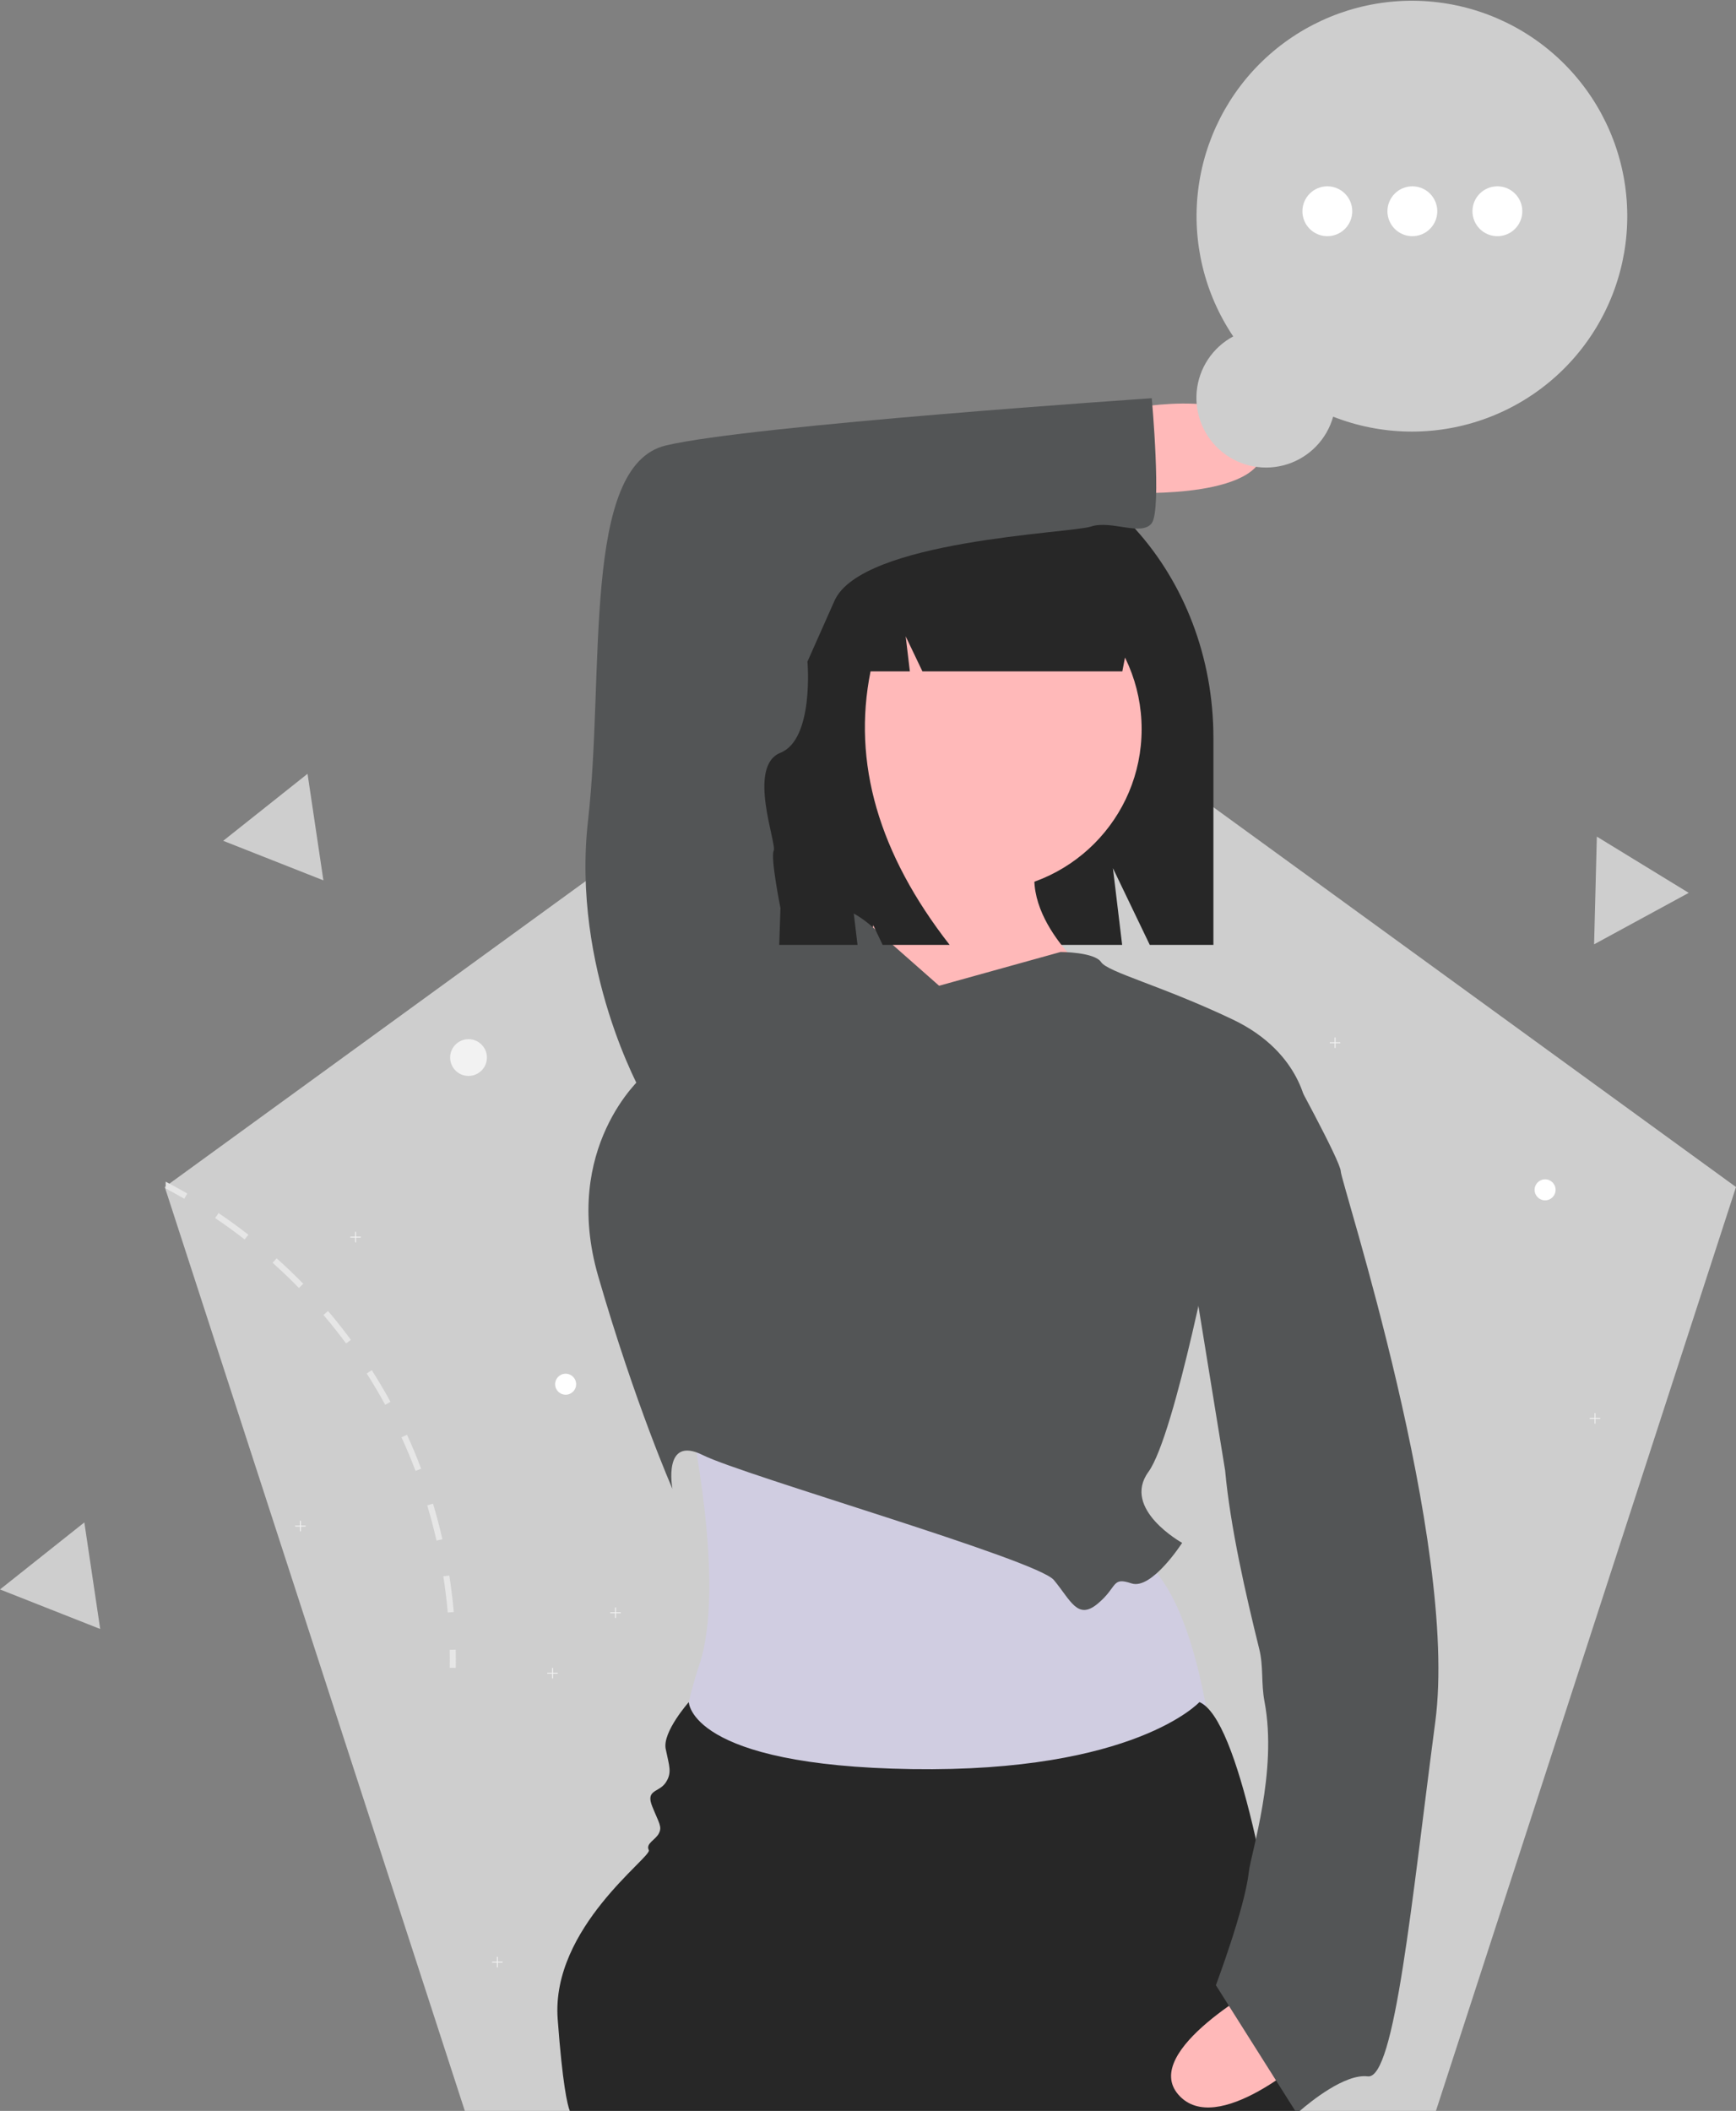 <svg width="515" height="626" viewBox="0 0 515 626" fill="none" xmlns="http://www.w3.org/2000/svg">
<rect x="0" y="0" width="515" height="626" fill="#808080" stroke="none"/>
<g clip-path="url(#clip0)">
<path d="M515 352.023L425.983 626H137.894L48.878 352.023L281.939 182.695L515 352.023Z" fill="#CECECE"/>
<path d="M165.464 496.051H164.044V494.631H163.767V496.051H162.348V496.327H163.767V497.747H164.044V496.327H165.464V496.051Z" fill="#F2F2F2"/>
<path d="M149.105 581.738H147.686V580.318H147.409V581.738H145.989V582.015H147.409V583.434H147.686V582.015H149.105V581.738Z" fill="#F2F2F2"/>
<path d="M242.585 607.445H241.165V606.025H240.888V607.445H239.469V607.722H240.888V609.141H241.165V607.722H242.585V607.445Z" fill="#F2F2F2"/>
<path d="M226.225 542.927C227.946 542.927 229.341 541.532 229.341 539.811C229.341 538.09 227.946 536.695 226.225 536.695C224.504 536.695 223.109 538.09 223.109 539.811C223.109 541.532 224.504 542.927 226.225 542.927Z" fill="white"/>
<path d="M397.605 309.094H396.186V307.674H395.909V309.094H394.489V309.37H395.909V310.79H396.186V309.37H397.605V309.094Z" fill="#F2F2F2"/>
<path d="M381.247 394.781H379.828V393.361H379.55V394.781H378.131V395.058H379.55V396.477H379.828V395.058H381.247V394.781Z" fill="#F2F2F2"/>
<path d="M474.726 420.488H473.307V419.068H473.03V420.488H471.61V420.765H473.03V422.184H473.307V420.765H474.726V420.488Z" fill="#F2F2F2"/>
<path d="M458.367 355.972C460.088 355.972 461.483 354.577 461.483 352.856C461.483 351.135 460.088 349.74 458.367 349.74C456.646 349.74 455.251 351.135 455.251 352.856C455.251 354.577 456.646 355.972 458.367 355.972Z" fill="white"/>
<path d="M138.993 319.08C142.005 319.08 144.446 316.638 144.446 313.627C144.446 310.615 142.005 308.174 138.993 308.174C135.981 308.174 133.54 310.615 133.54 313.627C133.54 316.638 135.981 319.08 138.993 319.08Z" fill="#F2F2F2"/>
<path d="M133.291 467.211L131.522 467.484C132.076 471.02 132.512 474.635 132.831 478.21L134.615 478.054C134.296 474.432 133.852 470.786 133.291 467.211Z" fill="#E6E6E6"/>
<path d="M128.454 445.912L126.74 446.434C127.776 449.862 128.703 453.375 129.49 456.872L131.243 456.475C130.44 452.939 129.498 449.386 128.454 445.912Z" fill="#E6E6E6"/>
<path d="M120.734 425.488L119.105 426.236C120.601 429.5 122.003 432.85 123.273 436.199L124.948 435.568C123.663 432.18 122.253 428.783 120.734 425.488Z" fill="#E6E6E6"/>
<path d="M110.295 406.34L108.784 407.298C110.708 410.32 112.555 413.452 114.268 416.591L115.842 415.734C114.113 412.556 112.243 409.393 110.295 406.34Z" fill="#E6E6E6"/>
<path d="M97.317 388.789L95.954 389.95C98.275 392.676 100.535 395.527 102.669 398.41L104.102 397.342C101.952 394.429 99.67 391.547 97.317 388.789Z" fill="#E6E6E6"/>
<path d="M82.064 373.164L80.872 374.496C83.552 376.888 86.177 379.404 88.678 381.967L89.963 380.712C87.431 378.118 84.775 375.579 82.064 373.164Z" fill="#E6E6E6"/>
<path d="M64.833 359.75L63.828 361.23C66.804 363.232 69.749 365.366 72.576 367.571L73.683 366.161C70.816 363.933 67.84 361.775 64.833 359.75Z" fill="#E6E6E6"/>
<path d="M49.151 350.434V352.459C51.013 353.433 52.859 354.453 54.667 355.497L55.562 353.947C53.459 352.732 51.322 351.561 49.151 350.434Z" fill="#E6E6E6"/>
<path d="M133.412 489.259L135.203 489.227C135.236 491.035 135.238 492.852 135.21 494.63L133.42 494.602C133.447 492.845 133.444 491.047 133.412 489.259Z" fill="#E6E6E6"/>
<path d="M281.14 131.346H281.14C324.677 131.346 359.97 170.513 359.97 218.829V280.214H341.091L330.161 257.47L332.893 280.214H211.542L201.605 259.538L204.09 280.214H190.427V232.015C190.427 176.417 231.04 131.346 281.14 131.346Z" fill="#272727"/>
<path d="M204.492 419.504C204.492 419.504 215.507 469.57 207.496 493.602C199.485 517.634 202.489 531.653 202.489 531.653L360.703 528.649C360.703 528.649 356.697 466.567 333.666 459.557C310.635 452.548 204.492 419.504 204.492 419.504Z" fill="#D0CDE1"/>
<path d="M290.609 264.296C317.154 264.296 338.674 242.777 338.674 216.232C338.674 189.687 317.154 168.168 290.609 168.168C264.063 168.168 242.544 189.687 242.544 216.232C242.544 242.777 264.063 264.296 290.609 264.296Z" fill="#FFB9B9"/>
<path d="M260.568 245.271C260.568 245.271 263.572 281.319 252.557 283.322C241.542 285.325 284.6 319.37 284.6 319.37L323.653 289.33C323.653 289.33 298.619 269.303 309.634 250.278L260.568 245.271Z" fill="#FFB9B9"/>
<path d="M278.592 292.333L258.933 275C258.933 275 248.551 265.297 244.546 271.305C240.54 277.313 231.528 269.303 231.528 269.303L190.473 319.369C190.473 319.369 166.441 340.397 177.455 378.448C188.47 416.499 199.485 441.532 199.485 441.532C199.485 441.532 196.481 425.511 208.497 431.519C220.513 437.527 307.631 462.56 312.638 468.568C317.644 474.576 319.647 480.584 325.655 475.577C331.663 470.57 329.661 467.566 335.669 469.569C341.677 471.572 350.689 457.553 350.689 457.553C350.689 457.553 332.665 447.54 340.676 436.525C348.686 425.511 360.703 362.427 360.703 362.427L387.739 329.383C387.739 329.383 386.738 312.36 365.709 302.347C344.681 292.333 328.659 288.328 326.657 285.324C324.654 282.32 314.64 282.32 314.64 282.32L278.592 292.333Z" fill="#535556"/>
<path d="M385.639 625.978C385.639 625.985 385.647 625.993 385.639 626.001H169.023C168.33 624.194 166.881 618.227 165.44 598.744C163.438 571.706 193.476 550.681 192.479 548.679C191.474 546.677 194.481 545.672 195.478 543.67C196.483 541.668 195.478 540.663 193.476 535.662C191.474 530.653 195.478 531.65 197.48 528.651C199.482 525.644 198.485 523.642 197.48 518.634C196.483 513.632 204.343 504.768 204.343 504.768C204.343 504.768 204.491 523.642 270.581 524.647C336.671 525.644 355.819 504.768 355.819 504.768C367.574 509.683 377.273 565.248 382.212 599.679C382.92 604.633 383.536 609.144 384.034 613.007C384.891 619.528 385.437 624.194 385.639 625.978Z" fill="#272727"/>
<path d="M388.187 609.584C388.187 609.584 360.948 634.214 349.579 621.193C338.209 608.172 375.249 588.152 375.249 588.152L388.187 609.584Z" fill="#FFB9B9"/>
<path d="M425.789 510.624C418.778 563.696 413.777 616.768 405.761 615.763C399.015 614.914 388.716 623.312 385.639 625.976L385.616 625.999H384.245L378.543 616.971L364.567 594.848L360.704 588.725C360.704 588.725 369.262 565.978 370.455 555.263C371.084 549.612 379.07 525.374 375.129 504.629C374.081 499.133 374.863 494.282 373.571 489.05C369.516 472.637 364.99 452.914 363.444 436.079L349.688 351.415L365.712 316.369L382.14 316.115C382.14 316.115 397.753 344.404 397.753 347.403C397.753 350.41 432.8 457.552 425.789 510.624Z" fill="#535556"/>
<path d="M335.669 121.105C335.669 121.105 371.718 114.096 374.722 131.119C377.726 148.141 335.669 146.139 335.669 146.139V121.105Z" fill="#FFB9B9"/>
<path d="M258.73 155.443C266.644 145.252 278.318 138.797 291.35 138.797H292.898C322.738 138.797 346.928 165.798 346.928 199.106V199.107H336.93L335.315 186.816L332.947 199.107H273.646L268.677 188.708L269.919 199.107H258.253C252.809 226.142 260.631 253.177 281.719 280.213H261.846L251.909 259.416L254.393 280.213H216.51L209.058 232.381C209.058 196.559 229.871 166.183 258.73 155.443Z" fill="#272727"/>
<path d="M190.474 324.376C190.474 324.376 169.446 287.327 174.452 243.268C179.459 199.209 172.45 138.128 197.483 132.12C222.517 126.112 341.678 118.102 341.678 118.102C341.678 118.102 344.682 151.146 341.678 155.151C338.674 159.156 329.662 154.15 323.654 156.152C317.645 158.155 255.562 160.157 247.551 178.181L239.54 196.205C239.54 196.205 241.543 219.236 231.529 223.241C221.516 227.247 230.528 250.277 229.527 252.28C228.525 254.283 231.529 269.303 231.529 269.303L230.528 299.343L190.474 324.376Z" fill="#535556"/>
<path d="M365.848 99.768C357.32 87.091 353.617 71.779 355.411 56.606C357.205 41.434 364.376 27.407 375.625 17.069C386.874 6.731 401.456 0.766 416.726 0.256C431.995 -0.253 446.942 4.726 458.855 14.291C470.769 23.856 478.86 37.374 481.661 52.393C484.463 67.412 481.789 82.937 474.125 96.154C466.461 109.371 454.315 119.404 439.888 124.433C425.461 129.462 409.71 129.155 395.49 123.568C394.568 126.858 392.845 129.868 390.474 132.329C388.104 134.79 385.16 136.625 381.906 137.669C378.652 138.714 375.19 138.935 371.83 138.313C368.47 137.691 365.317 136.246 362.652 134.107C359.988 131.967 357.895 129.201 356.562 126.054C355.229 122.908 354.697 119.48 355.014 116.078C355.33 112.675 356.486 109.404 358.376 106.558C360.267 103.712 362.834 101.379 365.848 99.768Z" fill="#CECECE"/>
<path d="M393.765 70.042C397.849 70.042 401.159 66.732 401.159 62.649C401.159 58.566 397.849 55.256 393.765 55.256C389.682 55.256 386.372 58.566 386.372 62.649C386.372 66.732 389.682 70.042 393.765 70.042Z" fill="white"/>
<path d="M418.99 70.042C423.073 70.042 426.383 66.732 426.383 62.649C426.383 58.566 423.073 55.256 418.99 55.256C414.907 55.256 411.597 58.566 411.597 62.649C411.597 66.732 414.907 70.042 418.99 70.042Z" fill="white"/>
<path d="M444.214 70.042C448.297 70.042 451.607 66.732 451.607 62.649C451.607 58.566 448.297 55.256 444.214 55.256C440.13 55.256 436.82 58.566 436.82 62.649C436.82 66.732 440.13 70.042 444.214 70.042Z" fill="white"/>
<path d="M107.039 366.738H105.62V365.318H105.342V366.738H103.923V367.015H105.342V368.434H105.62V367.015H107.039V366.738Z" fill="#F2F2F2"/>
<path d="M90.68 452.428H89.261V451.008H88.984V452.428H87.564V452.704H88.984V454.124H89.261V452.704H90.68V452.428Z" fill="#F2F2F2"/>
<path d="M184.16 478.133H182.741V476.713H182.463V478.133H181.044V478.41H182.463V479.829H182.741V478.41H184.16V478.133Z" fill="#F2F2F2"/>
<path d="M167.801 413.617C169.521 413.617 170.917 412.222 170.917 410.501C170.917 408.78 169.521 407.385 167.801 407.385C166.08 407.385 164.685 408.78 164.685 410.501C164.685 412.222 166.08 413.617 167.801 413.617Z" fill="white"/>
<path d="M95.939 261.079L81.077 255.215L66.215 249.35L78.725 239.412L91.235 229.473L93.587 245.276L95.939 261.079Z" fill="#CECECE"/>
<path d="M29.724 483.091L14.863 477.227L0 471.362L12.51 461.423L25.02 451.484L27.372 467.288L29.724 483.091Z" fill="#CECECE"/>
<path d="M500.975 264.785L486.938 272.418L472.902 280.049L473.311 264.078L473.719 248.105L487.347 256.445L500.975 264.785Z" fill="#CECECE"/>
</g>
<defs>
<clipPath id="clip0">
<rect width="515" height="626" fill="white"/>
</clipPath>
</defs>
</svg>
